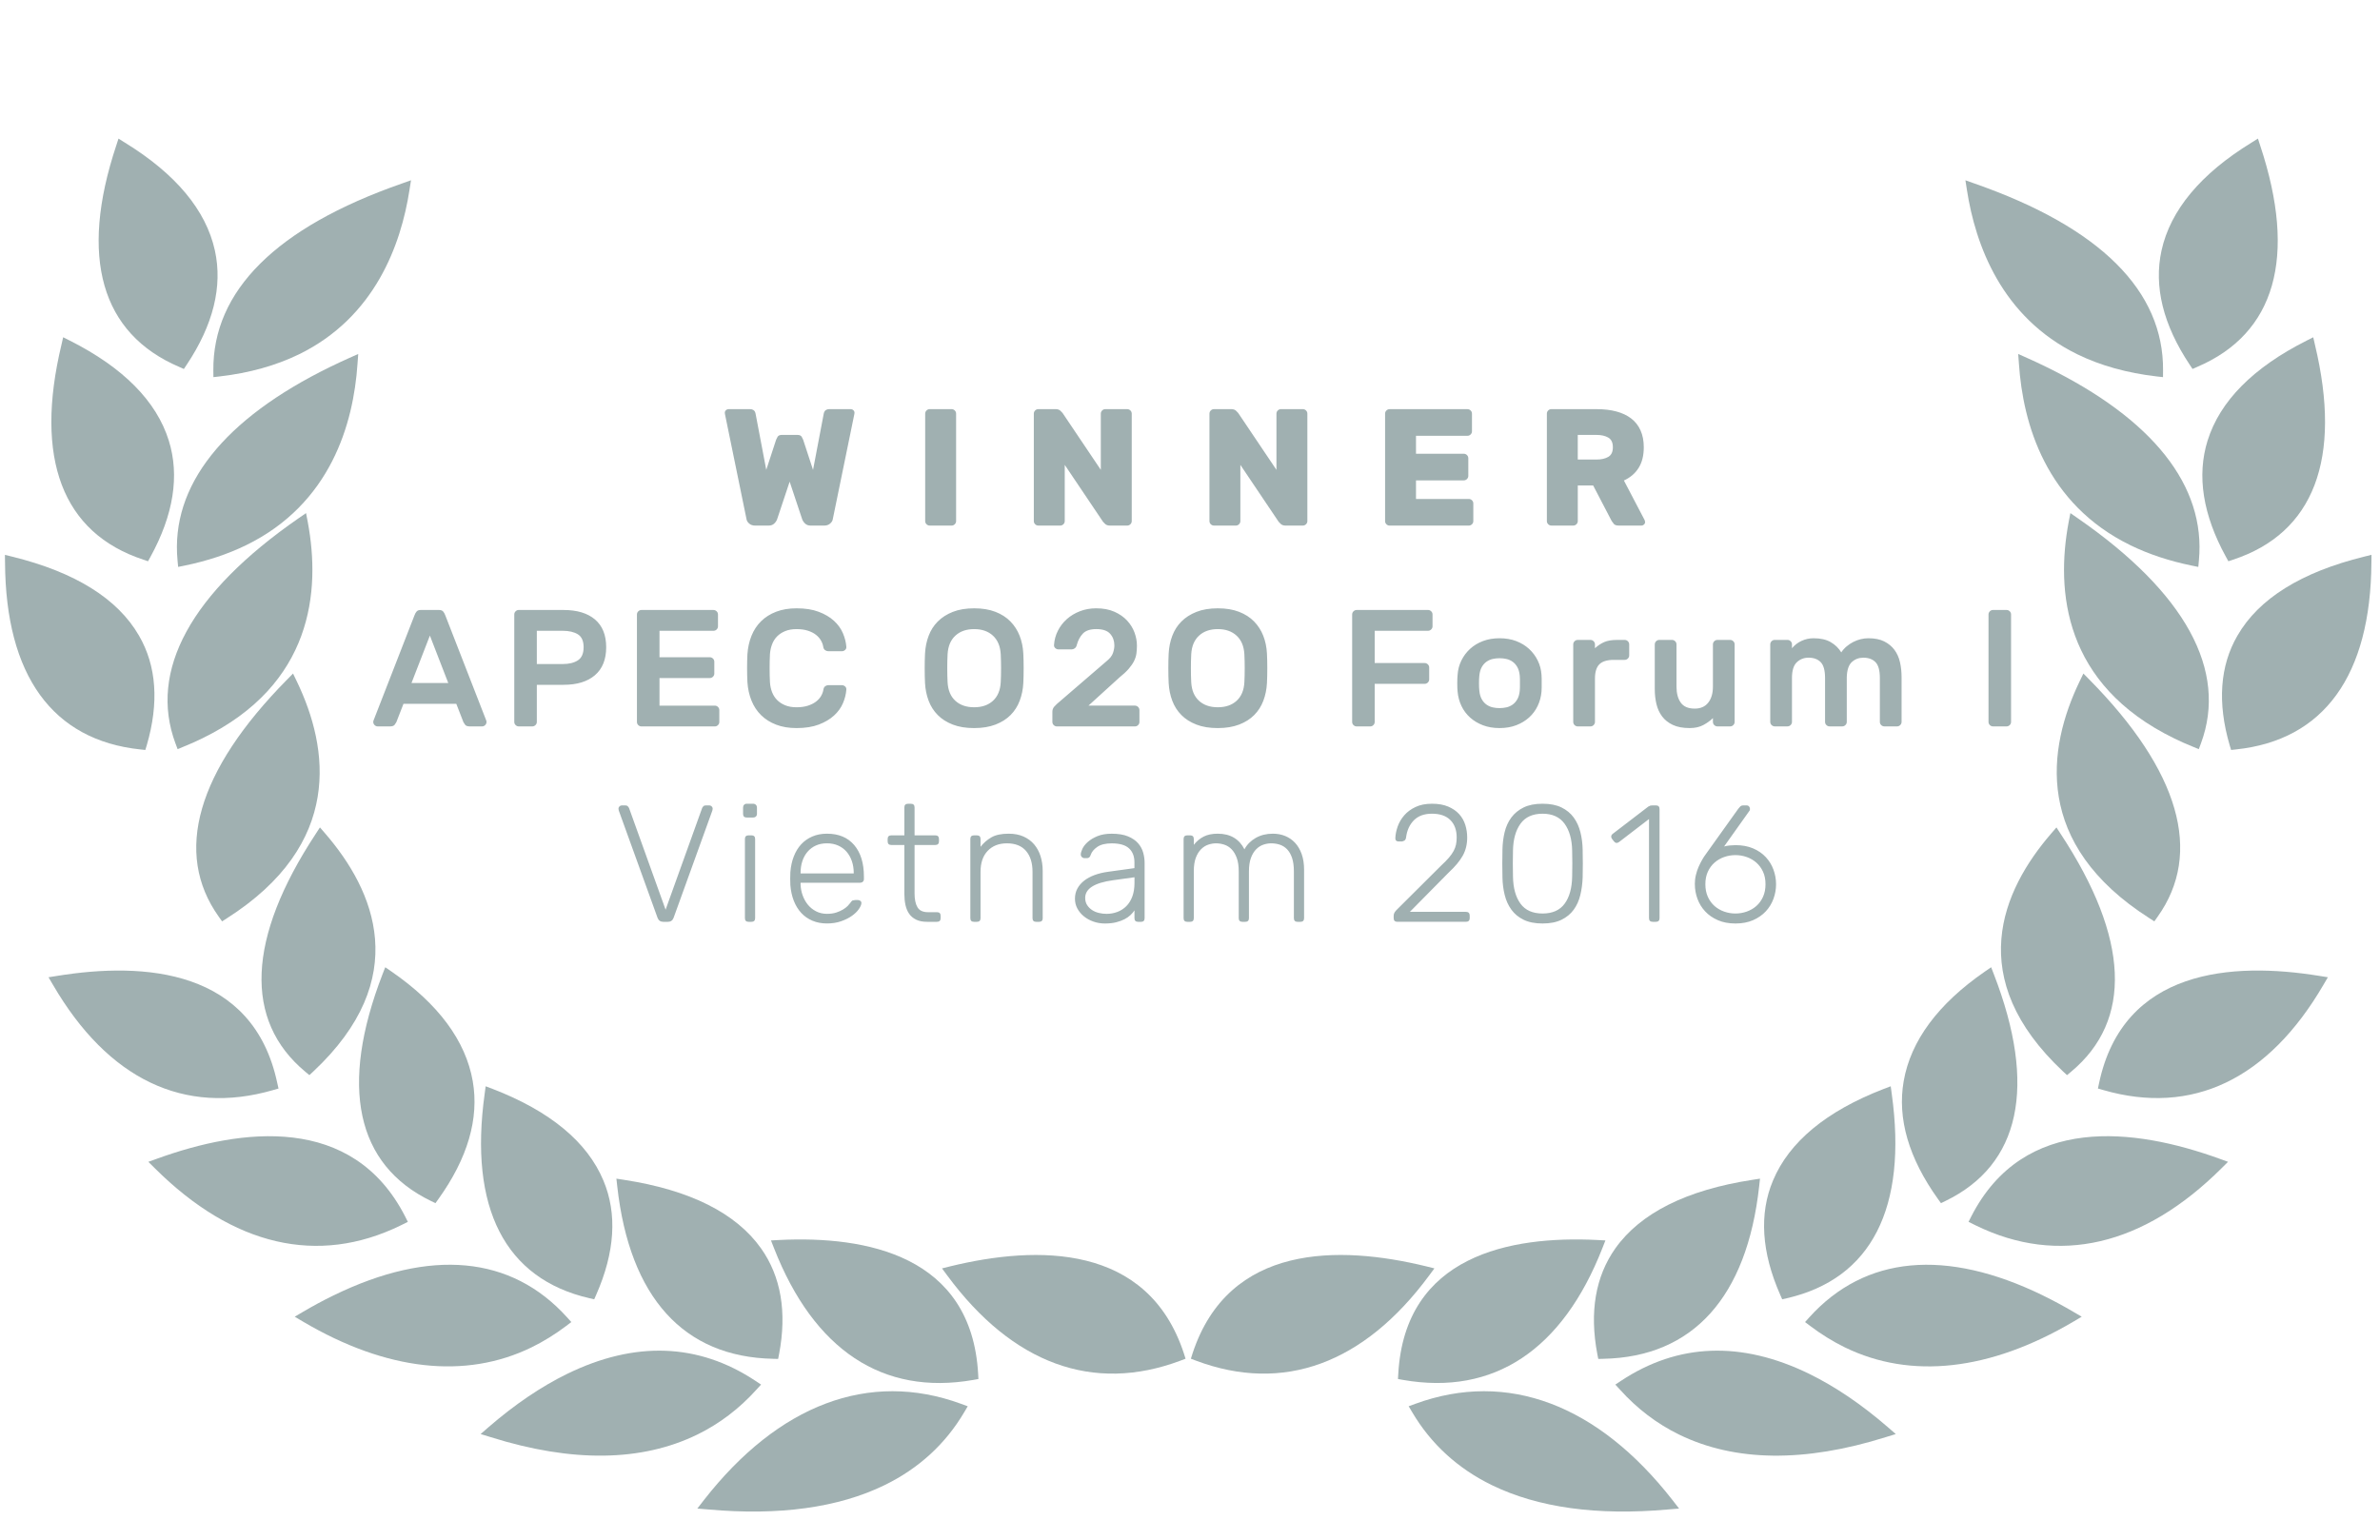 <svg width="170" height="110" viewBox="0 0 170 110" xmlns="http://www.w3.org/2000/svg" xmlns:xlink="http://www.w3.org/1999/xlink"><title>O2O 1</title><desc>Created with Sketch.</desc><defs><path id="a" d="M13.879 11.516v-11.31h-13.568v11.31h13.568z"/><path id="c" d="M.173 10.937h17.639v-10.934h-17.639v10.934z"/><path id="e" d="M10.355.265h-10.245v16.648h10.245v-16.648z"/><path id="g" d="M0 .206v11.31h13.568v-11.31h-13.568z"/><path id="i" d="M.005 10.937h17.639v-10.934h-17.639z"/><path id="k" d="M10.607.265h-10.245v16.648h10.245v-16.648z"/></defs><g fill="none"><g><path d="M157.685 31.478c-.781 2.506-.339 5.303 1.313 8.309l.172.311.336-.113c5.776-1.901 7.799-7.216 5.844-15.368l-.119-.521-.481.243c-3.809 1.92-6.187 4.323-7.065 7.14" fill="#A0B0B1"/><path d="M152.182 38.959c1.305.637 2.773 1.121 4.378 1.451l.462.093.043-.471c.501-5.315-3.282-10.099-10.94-13.836-.47-.231-.914-.436-1.324-.619l-.644-.288.052.703c.288 4.28 1.912 10.009 7.974 12.967" fill="#A0B0B1"/><path d="M159.817 45.412c-1.254 2.165-1.44 4.796-.556 7.825l.104.343.349-.038c6.279-.662 9.624-5.279 9.672-13.36l.006-.543-.528.131c-4.48 1.103-7.525 2.999-9.046 5.641" fill="#A0B0B1"/><path d="M157.056 53.522l.154-.41c1.929-5.202-1.111-10.762-8.788-16.08l-.537-.373-.125.641c-.921 4.925-.358 11.601 7.534 15.451.43.212.883.414 1.362.606l.4.166z" fill="#A0B0B1"/><g transform="translate(155.864 54.927)"><mask id="b"><use xlink:href="#a"/></mask><path d="M13.305.226c-4.945.159-8.543 1.428-10.71 3.763-1.644 1.773-2.406 4.151-2.268 7.058l.013.367.368.037c6.471.612 10.974-3.088 13.025-10.691l.147-.553-.574.02z" fill="#A0B0B1" mask="url(#b)"/></g><path d="M153.881 65.826l.233-.329c3.254-4.558 1.568-10.419-4.878-16.948l-.422-.43-.261.543c-2.319 4.805-3.333 11.643 4.985 16.944l.342.219z" fill="#A0B0B1"/><path d="M149.933 77.387l-.082.382.38.108c6.358 1.841 11.796-.764 15.734-7.526l.312-.532-.613-.098c-6.221-1.01-14.003-.502-15.731 7.666" fill="#A0B0B1"/><path d="M147.37 76.557l.273.255.288-.239c4.412-3.672 4.161-9.545-.735-16.987l-.307-.471-.367.425c-3.536 4.089-6.258 10.36.847 17.017" fill="#A0B0B1"/><path d="M140.802 86.913l-.192.381.529.261c5.895 2.878 11.956 1.466 17.535-4.082l.471-.468-.628-.227c-6.011-2.174-13.957-3.218-17.715 4.135" fill="#A0B0B1"/><path d="M138.64 85.958l.322-.156c5.352-2.594 6.551-8.195 3.457-16.197l-.194-.501-.445.306c-3.349 2.312-5.3 4.95-5.803 7.831-.466 2.678.365 5.514 2.454 8.426l.209.292z" fill="#A0B0B1"/><path d="M145.927 92.553c-6.938-3.384-12.706-2.845-16.687 1.559l-.307.342.366.277c.792.599 1.625 1.114 2.471 1.528 4.726 2.306 10.365 1.675 16.307-1.823l.617-.365-.62-.362c-.669-.395-1.391-.785-2.148-1.155" fill="#A0B0B1"/><path d="M127.299 92.827l.341-.077c6.031-1.392 8.618-6.445 7.483-14.614l-.071-.528-.503.191c-4.098 1.584-6.756 3.786-7.908 6.549-.997 2.373-.821 5.118.516 8.156l.143.323z" fill="#A0B0B1"/><path d="M129.227 98.152c-4.843-2.363-9.368-2.196-13.436.497l-.41.272.334.364c1.219 1.356 2.642 2.436 4.222 3.208 3.982 1.943 8.942 2.007 14.749.186l.727-.224-.573-.497c-1.862-1.613-3.748-2.894-5.613-3.805" fill="#A0B0B1"/><path d="M114.093 96.734l.07.354.356-.009c6.396-.129 10.252-4.386 11.135-12.32l.06-.551-.545.085c-4.7.722-7.994 2.37-9.787 4.896-1.422 2.01-1.855 4.549-1.289 7.545" fill="#A0B0B1"/><path d="M101.099 100.293l-.48.176.258.434c1.336 2.264 3.249 4.011 5.68 5.199l.006.002c3.296 1.608 7.534 2.194 12.594 1.737l.777-.064-.477-.614c-5.312-6.803-11.777-9.278-18.358-6.87" fill="#A0B0B1"/><path d="M99.856 98.523l.371.066c6.462 1.128 11.379-2.13 14.232-9.423l.214-.544-.591-.032c-6.213-.309-13.723 1.102-14.205 9.557l-.022.376z" fill="#A0B0B1"/><g transform="translate(85.193 98.798)"><mask id="d"><use xlink:href="#c"/></mask><path d="M.676.161l-.503.072.152.48c1.083 3.289 3.469 5.855 7.092 7.623 2.613 1.274 5.851 2.122 9.63 2.518l.765.082-.337-.687c-3.709-7.496-9.573-11.066-16.799-10.089" fill="#A0B0B1" mask="url(#d)"/></g><path d="M102.081 91.128l.377-.51-.617-.153c-6.172-1.5-14.072-1.638-16.657 6.223l-.122.384.376.143c6.228 2.332 11.98.226 16.643-6.087" fill="#A0B0B1"/><path d="M156.609 26.36l.322-.142c5.596-2.385 7.156-7.851 4.515-15.808l-.165-.509-.457.287c-3.635 2.232-5.795 4.828-6.43 7.71-.562 2.565.115 5.31 2.019 8.167l.197.295z" fill="#A0B0B1"/><path d="M148.392 25.317c1.646.802 3.54 1.33 5.639 1.574l.469.053.004-.472c.05-5.676-4.469-10.217-13.448-13.354l-.669-.238.109.697c.602 3.892 2.46 9.085 7.897 11.74" fill="#A0B0B1"/><g transform="translate(143.409 .058)"><mask id="f"><use xlink:href="#e"/></mask><path d="M7.697 16.116c.458.224.94.44 1.449.641l.397.156.156-.39c2.093-5.136-.851-10.634-8.498-15.9l-.522-.358-.136.615c-1.065 4.839-.687 11.411 7.153 15.236" fill="#A0B0B1" mask="url(#f)"/></g><path d="M10.238 39.985l.336.113.171-.311c1.651-3.006 2.094-5.803 1.312-8.309-.878-2.817-3.256-5.219-7.063-7.14l-.483-.243-.118.52c-1.956 8.153.065 13.467 5.845 15.369" fill="#A0B0B1"/><path d="M13.184 40.41c1.603-.33 3.071-.814 4.378-1.451 6.061-2.958 7.687-8.687 7.974-12.967l.052-.703-.644.288c-.41.183-.853.388-1.326.619-7.655 3.737-11.439 8.52-10.938 13.836l.044.471.461-.093z" fill="#A0B0B1"/><path d="M10.031 53.543l.349.038.104-.343c.883-3.029.699-5.661-.556-7.825-1.522-2.642-4.567-4.538-9.047-5.641l-.529-.131.007.543c.045 8.081 3.393 12.698 9.672 13.36" fill="#A0B0B1"/><path d="M12.534 53.112l.153.41.401-.166c.478-.192.932-.394 1.363-.606 7.889-3.85 8.453-10.526 7.533-15.451l-.124-.641-.54.373c-7.679 5.318-10.718 10.878-8.788 16.08" fill="#A0B0B1"/><g transform="translate(0 54.927)"><mask id="h"><use xlink:href="#g"/></mask><path d="M13.171 11.451l.368-.038.014-.366c.138-2.908-.624-5.285-2.27-7.058-2.168-2.335-5.765-3.604-10.709-3.763l-.574-.021.148.554c2.05 7.603 6.554 11.302 13.023 10.691" fill="#A0B0B1" mask="url(#h)"/></g><path d="M15.863 65.826l.342-.219c8.318-5.301 7.305-12.139 4.987-16.944l-.261-.543-.423.43c-6.445 6.528-8.13 12.39-4.879 16.948l.234.329z" fill="#A0B0B1"/><path d="M19.512 77.878l.382-.108-.086-.382c-1.726-8.168-9.506-8.677-15.73-7.666l-.612.098.313.532c3.938 6.762 9.377 9.368 15.733 7.527" fill="#A0B0B1"/><path d="M21.811 76.573l.288.239.274-.255c7.106-6.658 4.383-12.928.849-17.017l-.369-.426-.307.471c-4.895 7.443-5.146 13.316-.735 16.988" fill="#A0B0B1"/><path d="M28.605 87.556l.527-.261-.191-.381c-3.756-7.353-11.705-6.309-17.716-4.135l-.628.226.471.468c5.578 5.549 11.64 6.96 17.536 4.083" fill="#A0B0B1"/><path d="M27.518 69.104l-.195.501c-3.092 8.003-1.894 13.603 3.459 16.198l.322.156.209-.292c2.089-2.912 2.922-5.748 2.455-8.426-.505-2.881-2.456-5.519-5.804-7.83l-.445-.306z" fill="#A0B0B1"/><path d="M40.444 94.731l.364-.278-.306-.341c-3.98-4.405-9.749-4.943-16.685-1.559-.757.369-1.477.76-2.149 1.155l-.618.362.616.365c5.94 3.498 11.58 4.13 16.307 1.823.846-.414 1.678-.929 2.471-1.528" fill="#A0B0B1"/><path d="M42.102 92.75l.341.077.143-.323c1.338-3.038 1.513-5.783.517-8.156-1.151-2.762-3.81-4.965-7.909-6.549l-.504-.19-.07.528c-1.137 8.169 1.451 13.221 7.481 14.613" fill="#A0B0B1"/><path d="M54.029 99.284l.334-.364-.408-.271c-4.069-2.694-8.594-2.86-13.439-.497-1.862.911-3.752 2.192-5.614 3.805l-.572.497.728.224c5.805 1.821 10.766 1.757 14.748-.186 1.58-.771 3.004-1.852 4.223-3.208" fill="#A0B0B1"/><path d="M55.226 97.079l.354.009.07-.354c.567-2.997.133-5.535-1.29-7.545-1.791-2.527-5.085-4.173-9.785-4.896l-.547-.085.061.551c.886 7.934 4.741 12.19 11.138 12.32" fill="#A0B0B1"/><path d="M68.867 100.904l.257-.434-.48-.176c-6.582-2.409-13.047.067-18.359 6.87l-.476.614.776.064c5.063.456 9.3-.129 12.596-1.737l.004-.002c2.433-1.187 4.345-2.935 5.682-5.199" fill="#A0B0B1"/><path d="M69.516 98.589l.371-.066-.02-.376c-.483-8.456-7.994-9.865-14.205-9.557l-.592.032.214.545c2.853 7.292 7.771 10.551 14.232 9.422" fill="#A0B0B1"/><g transform="translate(66.735 98.798)"><mask id="j"><use xlink:href="#i"/></mask><path d="M.342 10.25l-.337.687.764-.082c3.78-.396 7.018-1.243 9.633-2.518 3.621-1.768 6.006-4.334 7.089-7.623l.153-.48-.503-.072c-7.226-.977-13.092 2.593-16.799 10.089" fill="#A0B0B1" mask="url(#j)"/></g><path d="M67.904 90.465l-.619.154.377.509c4.663 6.313 10.416 8.42 16.645 6.087l.376-.142-.122-.384c-2.584-7.861-10.484-7.723-16.657-6.224" fill="#A0B0B1"/><path d="M12.813 26.219l.32.142.197-.295c1.905-2.857 2.581-5.602 2.02-8.167-.634-2.882-2.796-5.477-6.43-7.71l-.456-.287-.165.509c-2.645 7.958-1.084 13.424 4.514 15.808" fill="#A0B0B1"/><path d="M15.239 26.472l.005.472.466-.053c2.101-.244 3.997-.773 5.641-1.574 5.437-2.655 7.295-7.847 7.897-11.74l.11-.697-.671.238c-8.979 3.138-13.497 7.679-13.448 13.354" fill="#A0B0B1"/><g transform="translate(15.619 .058)"><mask id="l"><use xlink:href="#k"/></mask><path d="M1.173 16.913l.395-.156c.509-.201.992-.417 1.452-.641 7.838-3.825 8.217-10.397 7.152-15.236l-.136-.615-.521.358c-7.648 5.266-10.59 10.764-8.499 15.9l.157.39z" fill="#A0B0B1" mask="url(#l)"/></g></g><path d="M31.362 43.58c.127 0 .223.034.286.101.064.067.119.168.167.303l2.924 7.51.012.083c0 .087-.032.162-.095.226-.064.063-.139.095-.227.095h-.859c-.159 0-.271-.034-.334-.101l-.131-.196-.513-1.319h-3.772l-.513 1.319-.131.196c-.064.067-.175.101-.334.101h-.859c-.088 0-.163-.032-.227-.095s-.095-.139-.095-.226l.012-.083 2.924-7.51c.048-.135.103-.236.167-.303.064-.067.159-.101.286-.101h1.313zm.657 5.216l-1.313-3.387-1.313 3.387h2.626zm8.236-5.216c.963 0 1.711.226 2.244.677.533.452.8 1.113.8 1.984s-.267 1.537-.8 1.996c-.533.459-1.281.689-2.244.689h-1.91v2.65c0 .087-.032.162-.095.226-.064.063-.139.095-.227.095h-.967c-.088 0-.163-.032-.227-.095s-.095-.139-.095-.226v-7.676c0-.087.032-.162.095-.226.064-.063.139-.095.227-.095h3.199zm-1.91 3.862h1.85c.454 0 .816-.089 1.086-.267.271-.178.406-.489.406-.933 0-.444-.135-.751-.406-.921-.271-.17-.633-.255-1.086-.255h-1.85v2.377zm12.713 2.971c.088 0 .163.032.227.095s.095.139.095.226v.844c0 .087-.032.162-.095.226-.064.063-.139.095-.227.095h-5.24c-.088 0-.163-.032-.227-.095s-.095-.139-.095-.226v-7.676c0-.087.032-.162.095-.226.064-.063.139-.095.227-.095h5.145c.088 0 .163.032.227.095s.095.139.095.226v.844c0 .087-.032.162-.095.226-.064.063-.139.095-.227.095h-3.856v1.889h3.593c.088 0 .163.032.227.095s.095.139.095.226v.844c0 .087-.032.162-.095.226-.064.063-.139.095-.227.095h-3.593v1.973h3.951zm7.759-1.153c.016-.103.058-.18.125-.232.068-.051.141-.077.221-.077h.967c.088 0 .165.03.233.089s.097.137.09.232c-.024.325-.105.65-.245.974-.139.325-.352.618-.639.879-.286.261-.649.475-1.086.642-.438.166-.967.25-1.588.25-.549 0-1.035-.081-1.456-.244-.422-.162-.78-.388-1.074-.677-.294-.289-.523-.636-.686-1.04-.163-.404-.261-.844-.292-1.319-.016-.301-.024-.634-.024-.998s.008-.697.024-.998c.032-.475.129-.915.292-1.319.163-.404.392-.751.686-1.04.294-.289.653-.515 1.074-.677.422-.162.907-.244 1.456-.244.621 0 1.15.083 1.588.25.438.166.8.38 1.086.642.286.261.499.557.639.885.139.329.221.652.245.968.008.095-.022.172-.09.232-.068.059-.145.089-.233.089h-.967c-.08 0-.155-.026-.227-.077-.072-.051-.115-.129-.131-.232-.024-.158-.08-.313-.167-.463-.088-.151-.207-.285-.358-.404-.151-.119-.342-.216-.573-.291-.231-.075-.501-.113-.812-.113-.31 0-.581.048-.812.143-.231.095-.424.222-.579.38-.155.158-.275.349-.358.57-.084.222-.133.455-.149.701-.016.301-.024.634-.024.998s.008.697.024.998c.016.253.066.489.149.707.084.218.203.406.358.564.155.158.348.285.579.38.231.095.501.143.812.143.31 0 .581-.038.812-.113.231-.075.424-.172.579-.291.155-.119.277-.253.364-.404.088-.151.143-.305.167-.463zm7.257-2.579c.024-.444.109-.861.257-1.254.147-.392.364-.733.651-1.022.286-.289.645-.519 1.074-.689.43-.17.939-.255 1.528-.255.581 0 1.086.083 1.516.25.43.166.788.396 1.074.689.286.293.505.634.657 1.022.151.388.239.808.263 1.26l.018.499.006.564-.006.564-.018.499c-.024.444-.109.861-.257 1.254-.147.392-.364.733-.651 1.022-.286.289-.647.517-1.08.683-.434.166-.941.25-1.522.25-.589 0-1.098-.083-1.528-.25-.43-.166-.788-.394-1.074-.683-.286-.289-.503-.63-.651-1.022-.147-.392-.233-.81-.257-1.254l-.018-.499-.006-.564.006-.564.018-.499zm5.407.059c-.032-.57-.217-1.012-.555-1.325-.338-.313-.786-.469-1.343-.469-.557 0-1.005.156-1.343.469-.338.313-.523.755-.555 1.325-.016.301-.024.636-.024 1.004s.008.703.024 1.004c.032.57.217 1.01.555 1.319.338.309.786.463 1.343.463.557 0 1.005-.154 1.343-.463.338-.309.523-.749.555-1.319.016-.301.024-.636.024-1.004s-.008-.703-.024-1.004zm7.556.499c.239-.19.392-.384.46-.582.068-.198.101-.38.101-.547 0-.325-.099-.6-.298-.826-.199-.226-.529-.339-.991-.339-.438 0-.758.107-.961.321-.203.214-.348.487-.436.82-.024.103-.072.18-.143.232-.072.051-.143.077-.215.077h-.943c-.088 0-.165-.03-.233-.089s-.097-.137-.09-.232c.024-.356.115-.693.275-1.01.159-.317.372-.594.639-.832s.579-.426.937-.564c.358-.139.744-.208 1.158-.208.501 0 .935.081 1.301.244.366.162.668.372.907.63.239.257.416.543.531.856.115.313.173.624.173.933 0 .198-.012.386-.036.564-.024.178-.08.356-.167.535-.088.178-.215.364-.382.558-.167.194-.39.402-.668.624l-2.208 2.008h3.318c.088 0 .163.032.227.095s.095.139.095.226v.844c0 .087-.032.162-.095.226-.064.063-.139.095-.227.095h-5.574c-.088 0-.163-.032-.227-.095s-.095-.139-.095-.226v-.725c0-.135.04-.252.119-.351l.203-.208 3.545-3.054zm4.44-.558c.024-.444.109-.861.257-1.254.147-.392.364-.733.651-1.022.286-.289.645-.519 1.074-.689.43-.17.939-.255 1.528-.255.581 0 1.086.083 1.516.25.43.166.788.396 1.074.689.286.293.505.634.657 1.022.151.388.239.808.263 1.26l.018.499.006.564-.006.564-.018.499c-.024.444-.109.861-.257 1.254-.147.392-.364.733-.651 1.022-.286.289-.647.517-1.08.683-.434.166-.941.25-1.522.25-.589 0-1.098-.083-1.528-.25-.43-.166-.788-.394-1.074-.683-.286-.289-.503-.63-.651-1.022-.147-.392-.233-.81-.257-1.254l-.018-.499-.006-.564.006-.564.018-.499zm5.407.059c-.032-.57-.217-1.012-.555-1.325-.338-.313-.786-.469-1.343-.469-.557 0-1.005.156-1.343.469-.338.313-.523.755-.555 1.325-.016.301-.024.636-.024 1.004s.008.703.024 1.004c.032.57.217 1.01.555 1.319.338.309.786.463 1.343.463.557 0 1.005-.154 1.343-.463.338-.309.523-.749.555-1.319.016-.301.024-.636.024-1.004s-.008-.703-.024-1.004zm13.118-3.161c.088 0 .163.032.227.095s.095.139.095.226v.844c0 .087-.032.162-.095.226-.064.063-.139.095-.227.095h-3.808v2.305h3.569c.088 0 .163.032.227.095s.095.139.095.226v.844c0 .087-.032.162-.095.226-.064.063-.139.095-.227.095h-3.569v2.721c0 .087-.032.162-.095.226-.064.063-.139.095-.227.095h-.967c-.088 0-.163-.032-.227-.095s-.095-.139-.095-.226v-7.676c0-.087.032-.162.095-.226.064-.063.139-.095.227-.095h5.097zm5.109 2.02c.438 0 .834.067 1.188.202s.66.321.919.558c.259.238.466.515.621.832.155.317.245.658.269 1.022l.012.273v.66l-.012.267c-.032.364-.123.705-.275 1.022-.151.317-.356.592-.615.826-.259.234-.565.418-.919.553-.354.135-.75.202-1.188.202-.438 0-.834-.067-1.188-.202s-.66-.319-.919-.553c-.259-.234-.464-.509-.615-.826-.151-.317-.243-.658-.275-1.022l-.018-.267-.006-.327.006-.333.018-.273c.024-.364.113-.705.269-1.022.155-.317.362-.594.621-.832s.565-.424.919-.558c.354-.135.75-.202 1.188-.202zm1.444 2.674c-.024-.246-.082-.45-.173-.612-.092-.162-.205-.291-.34-.386-.135-.095-.282-.16-.442-.196-.159-.036-.322-.053-.489-.053-.167 0-.33.018-.489.053-.159.036-.306.101-.442.196-.135.095-.249.224-.34.386-.092.162-.149.366-.173.612l-.018.238-.006.297.006.303.018.232c.024.246.082.45.173.612.092.162.205.291.34.386.135.095.282.16.442.196.159.036.322.053.489.053.167 0 .33-.018.489-.053.159-.036.306-.101.442-.196.135-.095.249-.224.34-.386.092-.162.149-.366.173-.612l.012-.232v-.6l-.012-.238zm6.72-1.129c-.477 0-.822.105-1.033.315-.211.21-.316.553-.316 1.028v3.089c0 .087-.032.162-.095.226-.064.063-.139.095-.227.095h-.907c-.088 0-.163-.032-.227-.095s-.095-.139-.095-.226v-5.537c0-.087.032-.162.095-.226.064-.063.139-.095.227-.095h.907c.088 0 .163.032.227.095s.095.139.095.226v.273c.207-.19.428-.337.662-.44.235-.103.543-.154.925-.154h.537c.088 0 .163.032.227.095s.095.139.095.226v.784c0 .087-.032.162-.095.226-.064.063-.139.095-.227.095h-.776zm2.924-1.105c0-.087.032-.162.095-.226.064-.063.139-.095.227-.095h.907c.088 0 .163.032.227.095s.095.139.095.226v3.018c0 .475.101.856.304 1.141.203.285.535.428.997.428.422 0 .744-.143.967-.428.223-.285.334-.665.334-1.141v-3.018c0-.087.032-.162.095-.226.064-.063.139-.095.227-.095h.907c.088 0 .163.032.227.095s.095.139.095.226v5.537c0 .087-.032.162-.095.226-.064.063-.139.095-.227.095h-.907c-.088 0-.163-.032-.227-.095s-.095-.139-.095-.226v-.273c-.183.182-.41.347-.68.493-.271.147-.597.22-.979.22-.485 0-.887-.075-1.206-.226-.318-.151-.573-.353-.764-.606-.191-.253-.326-.549-.406-.885-.08-.337-.119-.691-.119-1.063v-3.196zm9.8.273c.191-.23.422-.406.692-.529.271-.123.553-.184.848-.184.501 0 .911.093 1.229.279.318.186.569.43.752.731.103-.158.231-.301.382-.428s.312-.234.483-.321c.171-.087.348-.152.531-.196.183-.044.362-.065.537-.065.454 0 .832.075 1.134.226.302.151.547.353.734.606.187.253.318.549.394.885.076.337.113.691.113 1.063v3.196c0 .087-.032.162-.095.226-.064.063-.139.095-.227.095h-.907c-.088 0-.163-.032-.227-.095s-.095-.139-.095-.226v-3.137c0-.539-.103-.915-.31-1.129-.207-.214-.497-.321-.871-.321-.318 0-.591.103-.818.309-.227.206-.348.566-.364 1.081v3.196c0 .087-.032.162-.095.226-.064.063-.139.095-.227.095h-.907c-.088 0-.163-.032-.227-.095s-.095-.139-.095-.226v-3.137c0-.539-.103-.915-.31-1.129-.207-.214-.497-.321-.871-.321-.326 0-.605.109-.836.327-.231.218-.346.592-.346 1.123v3.137c0 .087-.032.162-.095.226-.064.063-.139.095-.227.095h-.907c-.088 0-.163-.032-.227-.095s-.095-.139-.095-.226v-5.537c0-.087.032-.162.095-.226.064-.063.139-.095.227-.095h.907c.088 0 .163.032.227.095s.095.139.095.226v.273zm14.36 5.585c-.088 0-.163-.032-.227-.095s-.095-.139-.095-.226v-7.676c0-.087.032-.162.095-.226.064-.063.139-.095.227-.095h.967c.088 0 .163.032.227.095s.095.139.095.226v7.676c0 .087-.032.162-.095.226-.064.063-.139.095-.227.095h-.967zm-92.205 5.822l.084-.113c.04-.044.099-.065.179-.065h.251c.064 0 .119.024.167.071.048.048.072.103.072.166l-.024.131-2.769 7.664c-.072.19-.207.285-.406.285h-.334c-.199 0-.334-.095-.406-.285l-2.769-7.664-.024-.131c0-.063.024-.119.072-.166.048-.048.103-.071.167-.071h.251c.08 0 .139.022.179.065l.084.113 2.614 7.272 2.614-7.272zm3.915.428c0 .079-.026.143-.078.19-.052.048-.117.071-.197.071h-.454c-.175 0-.263-.087-.263-.261v-.452c0-.079.024-.145.072-.196.048-.051.111-.077.191-.077h.454c.08 0 .145.026.197.077.052.051.078.117.078.196v.452zm-.131 7.45c0 .174-.088.261-.263.261h-.203c-.175 0-.263-.087-.263-.261v-5.656c0-.174.088-.261.263-.261h.203c.175 0 .263.087.263.261v5.656zm2.519-3.303c.032-.404.113-.774.245-1.111.131-.337.306-.624.525-.861.219-.238.483-.424.794-.558.31-.135.66-.202 1.05-.202.836 0 1.484.271 1.946.814.462.543.692 1.293.692 2.252v.178c0 .079-.026.143-.078.19-.052.048-.117.071-.197.071h-4.249v.119c.008.269.058.531.149.784.092.253.217.477.376.671.159.194.354.351.585.469.231.119.489.178.776.178.255 0 .477-.032.668-.095.191-.063.354-.137.489-.22.135-.083.245-.168.328-.255l.173-.202c.072-.103.127-.164.167-.184l.191-.03h.191c.072 0 .133.022.185.065.052.044.074.101.066.172-.008.111-.07.25-.185.416-.115.166-.279.325-.489.475-.211.151-.468.279-.77.386-.302.107-.641.16-1.015.16-.382 0-.728-.065-1.038-.196-.31-.131-.577-.317-.8-.558-.223-.242-.4-.531-.531-.867-.131-.337-.213-.707-.245-1.111l-.012-.475.012-.475zm.728.107h3.796v-.048c0-.293-.044-.568-.131-.826-.088-.257-.213-.481-.376-.671-.163-.19-.364-.339-.603-.446-.239-.107-.505-.16-.8-.16-.302 0-.569.053-.8.16-.231.107-.428.255-.591.446-.163.19-.286.414-.37.671-.084.257-.125.533-.125.826v.048zm8.141 1.426c0 .428.07.759.209.992.139.234.388.351.746.351h.645c.175 0 .263.087.263.261v.166c0 .174-.088.261-.263.261h-.704c-.31 0-.571-.051-.782-.154-.211-.103-.378-.244-.501-.422s-.211-.388-.263-.63c-.052-.242-.078-.501-.078-.778v-3.505h-.931c-.175 0-.263-.087-.263-.261v-.166c0-.174.088-.261.263-.261h.931v-1.996c0-.174.088-.261.263-.261h.203c.175 0 .263.087.263.261v1.996h1.48c.175 0 .263.087.263.261v.166c0 .174-.088.261-.263.261h-1.48v3.458zm9.155 1.771c0 .174-.088.261-.263.261h-.203c-.175 0-.263-.087-.263-.261v-3.315c0-.634-.155-1.131-.466-1.491-.31-.36-.764-.541-1.361-.541-.573 0-1.031.178-1.373.535-.342.356-.513.856-.513 1.497v3.315c0 .174-.088.261-.263.261h-.203c-.175 0-.263-.087-.263-.261v-5.656c0-.174.088-.261.263-.261h.203c.175 0 .263.087.263.261v.558c.215-.277.473-.503.776-.677.302-.174.712-.261 1.229-.261.406 0 .76.067 1.062.202.302.135.555.321.758.558.203.238.356.519.46.844.103.325.155.677.155 1.058v3.375zm6.816.261c-.175 0-.263-.087-.263-.261v-.558c-.072.111-.165.222-.281.333-.115.111-.257.21-.424.297-.167.087-.366.16-.597.22-.231.059-.501.089-.812.089-.286 0-.559-.046-.818-.137-.259-.091-.485-.216-.68-.374-.195-.158-.35-.345-.466-.558-.115-.214-.173-.448-.173-.701 0-.269.058-.511.173-.725.115-.214.277-.402.483-.564.207-.162.456-.297.746-.404.29-.107.611-.184.961-.232l1.886-.261v-.416c0-.428-.129-.76-.388-.998s-.67-.356-1.235-.356c-.446 0-.79.085-1.033.255-.243.17-.396.354-.46.553-.032.095-.07.16-.113.196-.044.036-.101.053-.173.053h-.167c-.072 0-.133-.026-.185-.077-.052-.051-.078-.113-.078-.184 0-.111.04-.25.119-.416.08-.166.209-.329.388-.487.179-.158.408-.295.686-.41.279-.115.617-.172 1.015-.172.47 0 .857.063 1.164.19.306.127.547.291.722.493.175.202.296.426.364.671.068.246.101.487.101.725v3.957c0 .174-.088.261-.263.261h-.203zm-2.256-.57c.271 0 .527-.046.77-.137.243-.091.456-.228.639-.41.183-.182.326-.412.43-.689.103-.277.155-.602.155-.974v-.404l-1.54.214c-1.321.182-1.981.602-1.981 1.26 0 .198.046.368.137.511.092.143.209.261.352.356.143.095.306.164.489.208.183.044.366.065.549.065zm6.231-4.931c.199-.253.434-.45.704-.588.271-.139.605-.208 1.003-.208.454 0 .84.095 1.158.285.318.19.569.467.752.832.183-.341.452-.612.806-.814.354-.202.762-.303 1.224-.303.318 0 .613.055.883.166.271.111.505.273.704.487.199.214.356.481.471.802.115.321.173.695.173 1.123v3.458c0 .174-.088.261-.263.261h-.203c-.175 0-.263-.087-.263-.261v-3.339c0-.388-.044-.711-.131-.968-.088-.257-.207-.463-.358-.618-.151-.154-.324-.263-.519-.327-.195-.063-.4-.095-.615-.095-.183 0-.368.032-.555.095-.187.063-.358.172-.513.327-.155.154-.281.36-.376.618-.095.257-.143.58-.143.968v3.339c0 .174-.088.261-.263.261h-.203c-.175 0-.263-.087-.263-.261v-3.339c0-.388-.048-.711-.143-.968-.095-.257-.219-.463-.37-.618-.151-.154-.324-.263-.519-.327-.195-.063-.392-.095-.591-.095-.183 0-.368.032-.555.095-.187.063-.358.172-.513.327-.155.154-.281.358-.376.612-.095.253-.143.574-.143.962v3.351c0 .174-.088.261-.263.261h-.203c-.175 0-.263-.087-.263-.261v-5.656c0-.174.088-.261.263-.261h.203c.175 0 .263.087.263.261v.416zm14.646-.238c-.167 0-.251-.075-.251-.226.008-.269.064-.551.167-.844.103-.293.261-.56.471-.802.211-.242.479-.44.806-.594.326-.154.716-.232 1.17-.232.454 0 .84.067 1.158.202.318.135.579.313.782.535.203.222.35.479.442.772.092.293.137.594.137.903 0 .491-.107.927-.322 1.307-.215.38-.541.772-.979 1.176l-2.793 2.828h3.999c.183 0 .275.091.275.273v.178c0 .174-.092.261-.275.261h-4.894c-.175 0-.263-.087-.263-.261v-.178c0-.079.022-.156.066-.232.044-.075.121-.164.233-.267l3.092-3.078c.223-.206.406-.392.549-.558.143-.166.257-.327.34-.481.084-.154.141-.309.173-.463.032-.154.048-.323.048-.505 0-.531-.151-.947-.454-1.248-.302-.301-.74-.452-1.313-.452-.549 0-.979.156-1.289.469-.31.313-.497.727-.561 1.242-.016.095-.054.164-.113.208l-.161.065h-.239zm7.401.582c.008-.436.06-.852.155-1.248s.255-.745.477-1.046c.223-.301.515-.541.877-.719.362-.178.814-.267 1.355-.267s.993.089 1.355.267c.362.178.653.418.871.719.219.301.378.65.477 1.046.099.396.153.812.161 1.248.016.681.016 1.347 0 1.996-.016.436-.072.852-.167 1.248-.095.396-.253.745-.471 1.046-.219.301-.509.541-.871.719-.362.178-.814.267-1.355.267s-.993-.089-1.355-.267c-.362-.178-.653-.418-.871-.719-.219-.301-.378-.65-.477-1.046-.099-.396-.153-.812-.161-1.248-.016-.65-.016-1.315 0-1.996zm4.978.059c-.016-.8-.197-1.438-.543-1.913-.346-.475-.869-.713-1.57-.713-.708 0-1.233.238-1.576.713-.342.475-.521 1.113-.537 1.913l-.012.933.012.945c.016.816.195 1.458.537 1.925.342.467.867.701 1.576.701.708 0 1.233-.234 1.576-.701.342-.467.521-1.109.537-1.925l.012-.945-.012-.933zm6.243 4.836c0 .174-.088.261-.263.261h-.227c-.175 0-.263-.087-.263-.261v-7.082l-2.137 1.64c-.143.103-.267.087-.37-.048l-.131-.166c-.048-.063-.068-.129-.06-.196.008-.067.044-.125.107-.172l2.543-1.949.155-.071.155-.012h.227c.175 0 .263.087.263.261v7.795zm2.519-2.424c0-.23.026-.452.078-.665.052-.214.117-.41.197-.588s.161-.341.245-.487c.084-.147.161-.267.233-.362l2.352-3.291.131-.149c.048-.059.127-.089.239-.089h.227c.072 0 .129.026.173.077.044.051.066.113.066.184l-.018.095-.042.059-1.79 2.519c.111-.032.241-.055.388-.071l.424-.024c.477 0 .897.077 1.259.232.362.154.664.362.907.624.243.261.426.56.549.897.123.337.185.683.185 1.04 0 .356-.062.703-.185 1.04-.123.337-.306.636-.549.897-.243.261-.545.471-.907.63-.362.158-.782.238-1.259.238-.477 0-.897-.079-1.259-.238-.362-.158-.664-.368-.907-.63-.243-.261-.426-.56-.549-.897-.123-.337-.185-.683-.185-1.04zm5.049 0c0-.341-.06-.64-.179-.897s-.279-.473-.477-.648c-.199-.174-.428-.307-.686-.398-.259-.091-.527-.137-.806-.137s-.547.046-.806.137c-.259.091-.487.224-.686.398-.199.174-.358.39-.477.648-.119.257-.179.557-.179.897 0 .341.06.642.179.903s.279.479.477.654c.199.174.428.307.686.398.259.091.527.137.806.137s.547-.046.806-.137c.259-.091.487-.224.686-.398.199-.174.358-.392.477-.654.119-.261.179-.562.179-.903z" fill="#A0B0B1"/><path d="M58.075 33.568l.764-4.016c.024-.119.072-.202.143-.25.072-.048.147-.071.227-.071h1.564c.072 0 .133.026.185.077.052.051.078.113.078.184l-.012.095-1.54 7.51c-.016.111-.08.214-.191.309s-.247.143-.406.143h-.991c-.159 0-.288-.048-.388-.143-.099-.095-.169-.198-.209-.309l-.895-2.685-.895 2.685c-.04.111-.109.214-.209.309-.099.095-.229.143-.388.143h-.991c-.159 0-.294-.048-.406-.143-.111-.095-.175-.198-.191-.309l-1.54-7.51-.012-.095c0-.071.026-.133.078-.184.052-.051.113-.077.185-.077h1.564c.08 0 .155.024.227.071.072.048.119.131.143.25l.764 4.016.704-2.151.107-.214c.056-.087.155-.131.298-.131h1.122c.143 0 .243.044.298.131l.107.214.704 2.151zm8.332 3.981c-.088 0-.163-.032-.227-.095s-.095-.139-.095-.226v-7.676c0-.087.032-.162.095-.226.064-.063.139-.095.227-.095h1.564c.088 0 .163.032.227.095s.095.139.095.226v7.676c0 .087-.032.162-.095.226-.064.063-.139.095-.227.095h-1.564zm12.868 0c-.135 0-.245-.036-.328-.107l-.161-.166-2.733-4.064v4.016c0 .087-.032.162-.095.226-.064.063-.139.095-.227.095h-1.564c-.088 0-.163-.032-.227-.095s-.095-.139-.095-.226v-7.676c0-.087.032-.162.095-.226.064-.063.139-.095.227-.095h1.241c.135 0 .245.036.328.107l.161.166 2.733 4.064v-4.016c0-.087.032-.162.095-.226.064-.063.139-.095.227-.095h1.564c.088 0 .163.032.227.095s.095.139.095.226v7.676c0 .087-.032.162-.095.226-.064.063-.139.095-.227.095h-1.241zm12.545 0c-.135 0-.245-.036-.328-.107l-.161-.166-2.733-4.064v4.016c0 .087-.032.162-.095.226-.064.063-.139.095-.227.095h-1.564c-.088 0-.163-.032-.227-.095s-.095-.139-.095-.226v-7.676c0-.087.032-.162.095-.226.064-.063.139-.095.227-.095h1.241c.135 0 .245.036.328.107l.161.166 2.733 4.064v-4.016c0-.087.032-.162.095-.226.064-.063.139-.095.227-.095h1.564c.088 0 .163.032.227.095s.095.139.095.226v7.676c0 .087-.032.162-.095.226-.064.063-.139.095-.227.095h-1.241zm13.095-1.901c.088 0 .163.032.227.095s.095.139.095.226v1.26c0 .087-.032.162-.095.226-.064.063-.139.095-.227.095h-5.658c-.088 0-.163-.032-.227-.095s-.095-.139-.095-.226v-7.676c0-.087.032-.162.095-.226.064-.063.139-.095.227-.095h5.562c.088 0 .163.032.227.095s.095.139.095.226v1.26c0 .087-.032.162-.095.226-.064.063-.139.095-.227.095h-3.676v1.283h3.414c.088 0 .163.032.227.095s.095.139.095.226v1.26c0 .087-.032.162-.095.226-.064.063-.139.095-.227.095h-3.414v1.331h3.772zm9.132-6.417c.525 0 .995.055 1.409.166.414.111.766.277 1.056.499.29.222.513.505.668.85.155.345.233.747.233 1.206 0 .594-.123 1.087-.37 1.479-.247.392-.597.691-1.05.897l1.48 2.828.036.131c0 .071-.026.133-.078.184-.052.051-.113.077-.185.077h-1.623c-.159 0-.273-.036-.34-.107l-.161-.214-1.325-2.543h-1.098v2.543c0 .087-.032.162-.095.226-.064.063-.139.095-.227.095h-1.564c-.088 0-.163-.032-.227-.095s-.095-.139-.095-.226v-7.676c0-.087.032-.162.095-.226.064-.063.139-.095.227-.095h3.235zm-1.349 3.6h1.349c.334 0 .611-.063.83-.19.219-.127.328-.356.328-.689 0-.333-.109-.562-.328-.689-.219-.127-.495-.19-.83-.19h-1.349v1.759z" fill="#A0B0B1"/></g></svg>